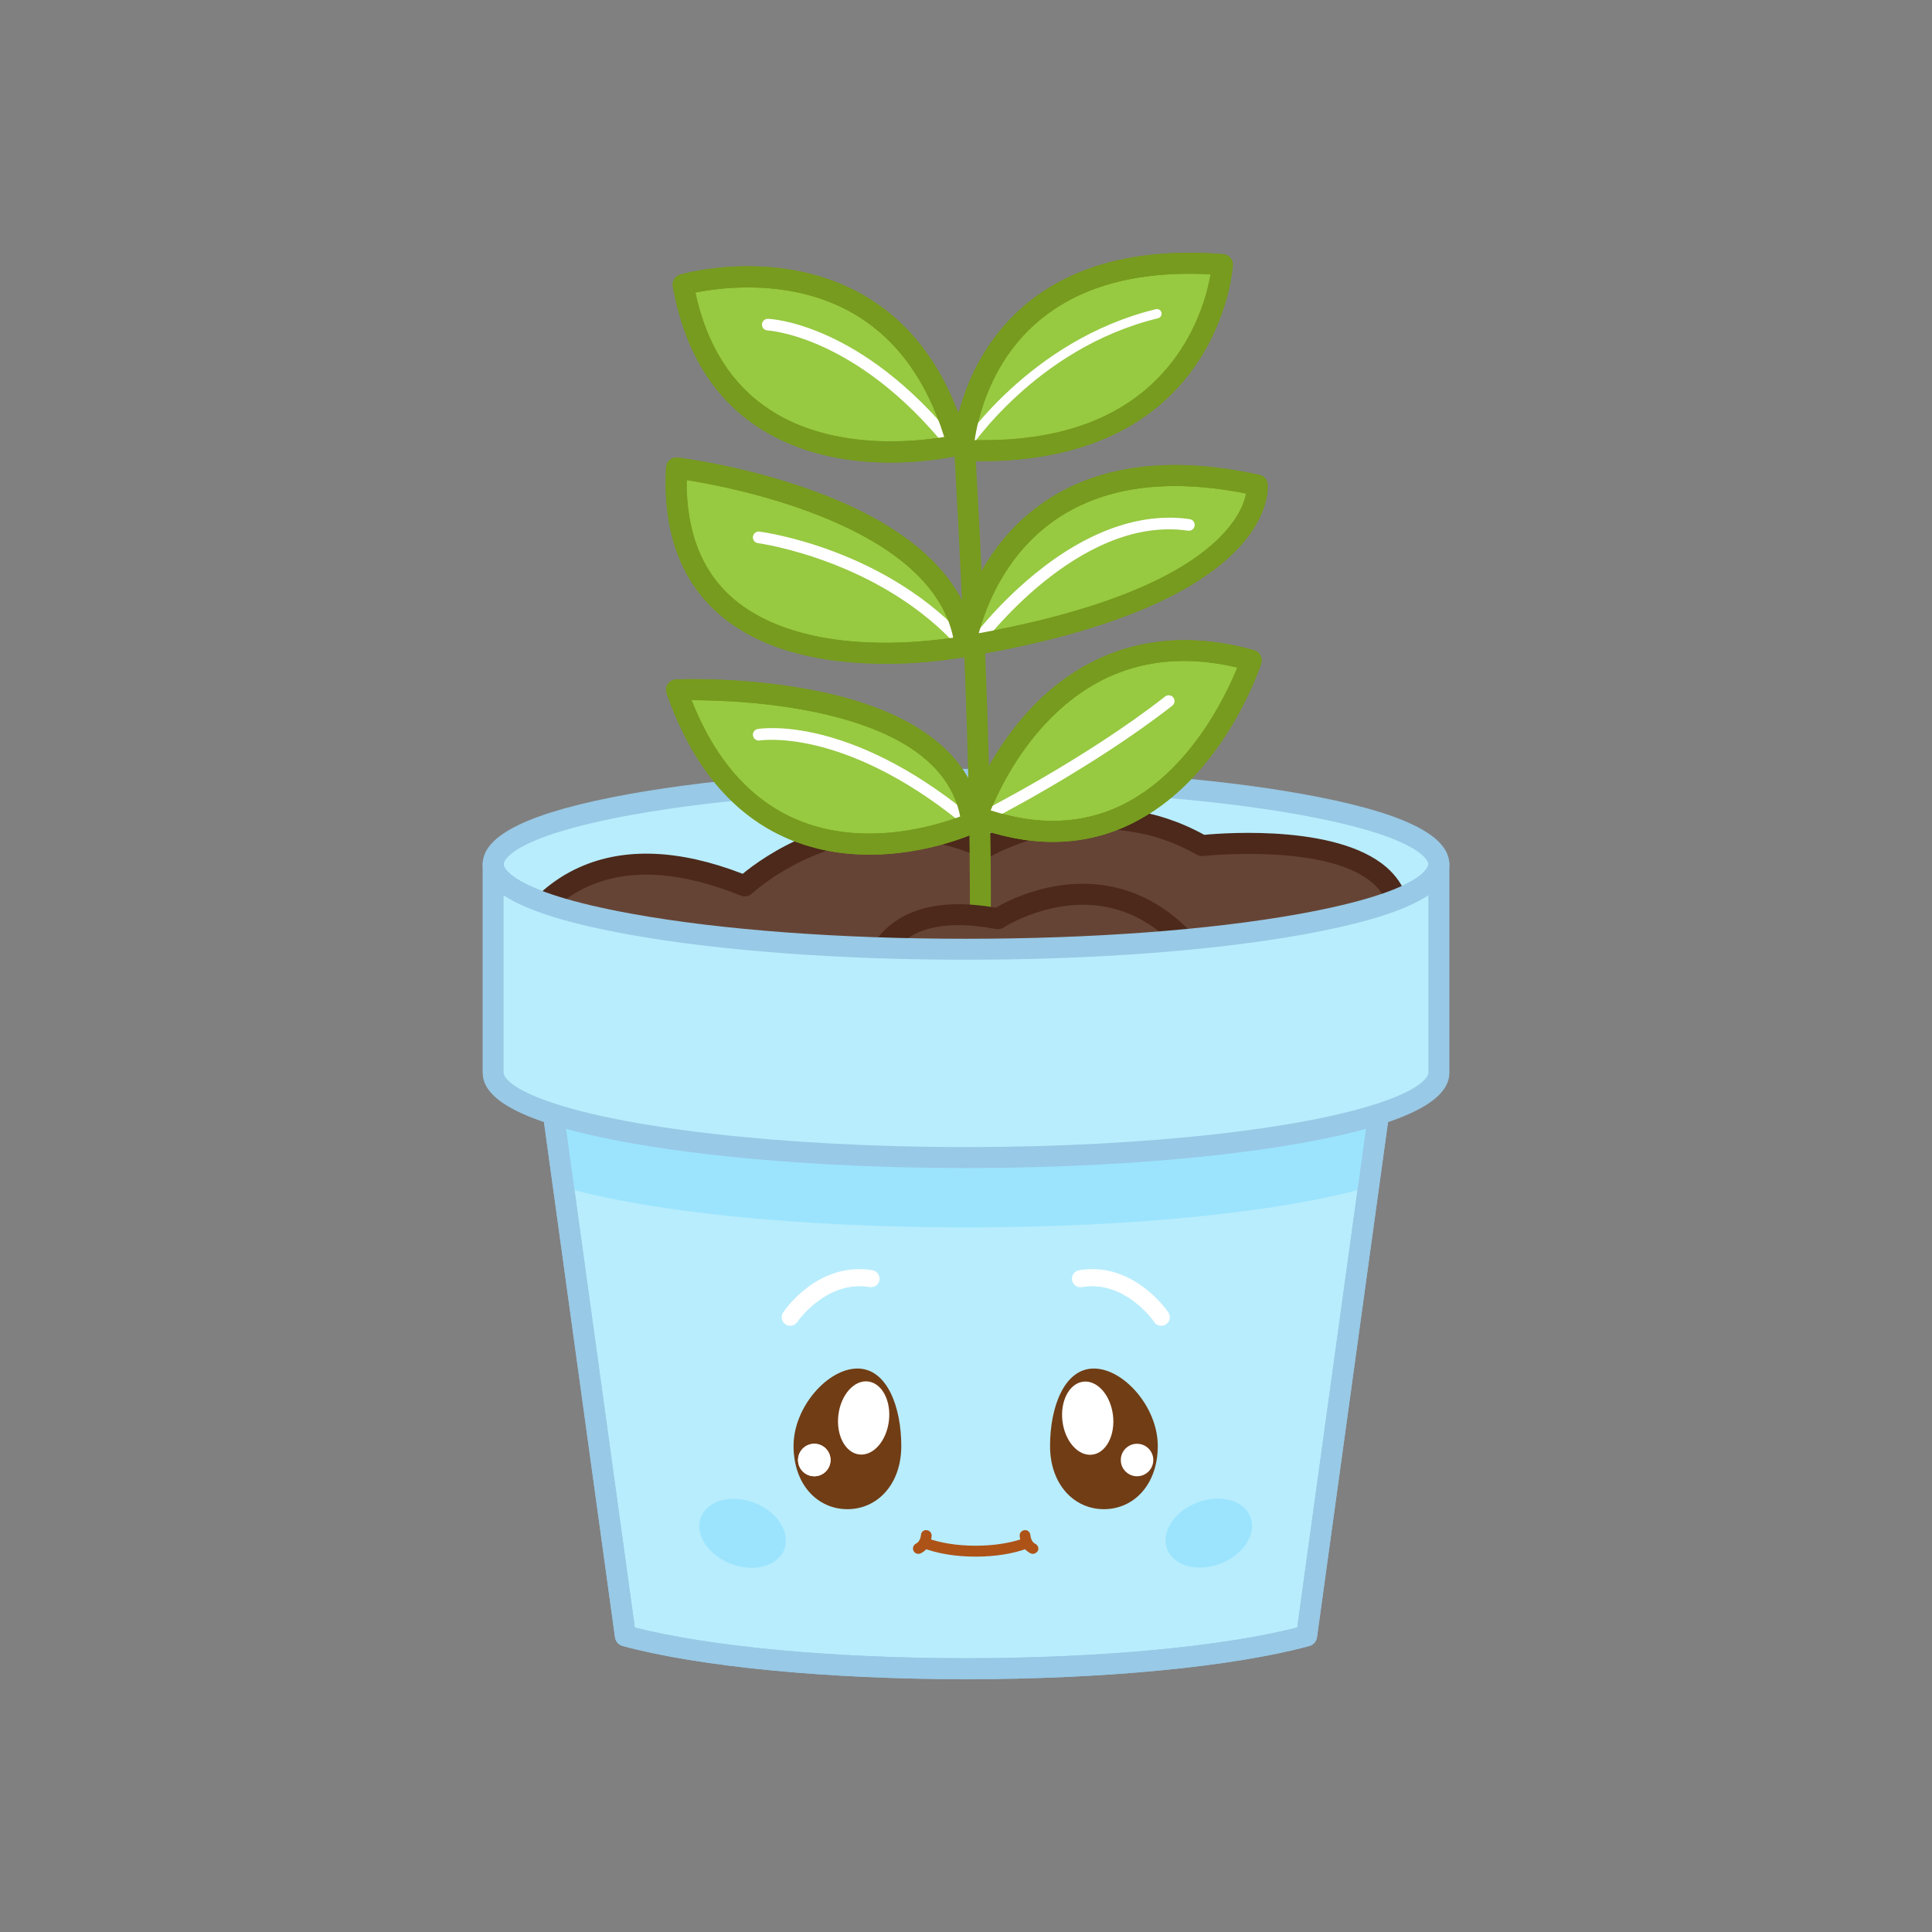 <svg width="1000" height="1000" viewBox="0 0 1000 1000" fill="none" xmlns="http://www.w3.org/2000/svg">
<rect x="0" y="0" width="1000" height="1000" fill="#808080" stroke="none"/>
<path d="M724.39 497.96L713.6 576.24L708.33 614.43L676.31 846.73C638.43 856.98 573.6 863.73 500 863.73C426.4 863.73 361.57 856.98 323.69 846.73L291.67 614.43L286.4 576.24L275.61 497.96H724.39Z" fill="#B8EDFD"/>
<path d="M500 869.15C428.5 869.15 362.06 862.73 322.28 851.96C320.18 851.39 318.62 849.62 318.32 847.46L270.24 498.7C270.03 497.15 270.49 495.58 271.52 494.39C272.55 493.2 274.04 492.53 275.61 492.53H724.38C725.95 492.53 727.44 493.21 728.47 494.39C729.5 495.57 729.97 497.14 729.75 498.7L681.67 847.47C681.37 849.63 679.81 851.4 677.71 851.97C637.95 862.72 571.51 869.15 500 869.15ZM328.58 842.4C367.84 852.38 431.46 858.3 500.01 858.3C568.56 858.3 632.18 852.38 671.44 842.4L718.17 503.39H281.84L328.58 842.4Z" fill="#98C9E6"/>
<path d="M500 491.34C635.177 491.34 744.76 471.654 744.76 447.37C744.76 423.086 635.177 403.4 500 403.4C364.823 403.4 255.24 423.086 255.24 447.37C255.24 471.654 364.823 491.34 500 491.34Z" fill="#B8EDFD"/>
<path d="M500 496.76C434.31 496.76 372.5 492.16 325.97 483.8C274.73 474.59 249.82 462.68 249.82 447.37C249.82 432.06 274.73 420.14 325.97 410.94C372.5 402.58 434.31 397.98 500 397.98C565.69 397.98 627.51 402.58 674.03 410.94C725.27 420.14 750.18 432.06 750.18 447.37C750.18 462.68 725.27 474.59 674.03 483.8C627.5 492.16 565.69 496.76 500 496.76ZM500 408.83C434.92 408.83 373.8 413.37 327.88 421.62C261.42 433.56 260.66 446.82 260.66 447.37C260.66 447.93 261.42 461.18 327.88 473.12C373.8 481.37 434.93 485.91 500 485.91C565.07 485.91 626.19 481.37 672.11 473.12C738.57 461.18 739.33 447.93 739.33 447.37C739.33 446.81 738.57 433.55 672.11 421.62C626.2 413.37 565.08 408.83 500 408.83Z" fill="#98C9E6"/>
<path d="M286.41 576.24C329.26 589.43 409.96 599.17 500.01 599.17C590.06 599.17 670.76 589.43 713.61 576.24L708.34 614.43C665.22 626.97 588.05 635.31 500.01 635.31C411.97 635.31 334.81 626.97 291.68 614.43L286.41 576.24Z" fill="#9CE4FD"/>
<path d="M264.8 492.59C264.8 492.59 290.57 420.1 385.47 458.54C385.47 458.54 439.36 407.74 509.66 438.77C509.66 438.77 565.9 405.54 622.13 437.67C622.13 437.67 731.09 425.59 724.06 480.5C717.03 535.43 264.8 492.59 264.8 492.59Z" fill="#664435"/>
<path d="M565.48 513.92C543.06 513.92 518.42 513.47 491.62 512.56C378.82 508.75 265.43 498.09 264.3 497.99C262.63 497.83 261.14 496.92 260.24 495.5C259.34 494.09 259.14 492.34 259.7 490.77C260.11 489.61 270.11 462.3 299.85 448.94C323.15 438.47 351.59 439.6 384.42 452.28C389.53 448.05 401.76 438.89 419.22 431.97C440.03 423.72 472.38 417.3 509.38 432.74C521.11 426.59 571.6 403.56 623.3 432.1C634.74 431.03 695.87 426.59 719.89 451.01C727.77 459.03 730.99 469.18 729.45 481.19C727.42 497.03 702.11 506.49 649.8 510.96C626.79 512.94 598.57 513.92 565.48 513.92ZM273.07 487.9C300.52 490.35 396.5 498.51 492.02 501.73C557.95 503.95 610.73 503.43 648.89 500.17C711.92 494.78 718.24 483.24 718.68 479.83C719.79 471.17 717.65 464.23 712.15 458.64C689.86 435.96 623.4 443.01 622.73 443.08C621.58 443.21 620.44 442.97 619.44 442.4C566.55 412.18 512.96 443.14 512.42 443.46C510.91 444.35 509.07 444.46 507.47 443.75C479.83 431.55 451.61 430.93 423.58 441.93C402.43 450.23 389.32 462.39 389.19 462.51C387.65 463.96 385.4 464.38 383.44 463.59C352.23 450.95 325.66 449.33 304.45 458.79C287.23 466.45 277.56 479.9 273.07 487.9Z" fill="#4C291B"/>
<path d="M500 869.15C428.5 869.15 362.06 862.73 322.28 851.96C320.18 851.39 318.62 849.62 318.32 847.46L270.24 498.7C270.03 497.15 270.49 495.58 271.52 494.39C272.55 493.2 274.04 492.53 275.61 492.53H724.38C725.95 492.53 727.44 493.21 728.47 494.39C729.5 495.57 729.97 497.14 729.75 498.7L681.67 847.47C681.37 849.63 679.81 851.4 677.71 851.97C637.95 862.72 571.51 869.15 500 869.15ZM328.58 842.4C367.84 852.38 431.46 858.3 500.01 858.3C568.56 858.3 632.18 852.38 671.44 842.4L718.17 503.39H281.84L328.58 842.4Z" fill="#98C9E6"/>
<path d="M507.36 486.05C507.34 486.05 507.32 486.05 507.3 486.05C504.3 486.02 501.9 483.56 501.93 480.56C503.07 377.97 493.11 219.78 493.01 218.2C492.82 215.21 495.09 212.63 498.08 212.44C501.06 212.26 503.65 214.52 503.84 217.51C503.94 219.1 513.93 377.68 512.78 480.68C512.75 483.67 510.33 486.05 507.36 486.05Z" fill="#779B1E"/>
<path d="M499.59 334.49C499.59 334.49 343.57 366.23 350.17 242.22C350.17 242.22 491.12 259.16 499.59 334.49Z" fill="#97C941"/>
<path d="M458.35 343.55C456.84 343.55 455.3 343.54 453.74 343.5C418.54 342.79 391.19 334.23 372.43 318.06C352.3 300.7 342.98 275.08 344.75 241.93C344.83 240.43 345.53 239.03 346.68 238.07C347.83 237.1 349.32 236.66 350.82 236.84C352.29 237.02 387.13 241.31 423.62 255.04C473.15 273.67 501.28 300.93 504.99 333.89C505.3 336.68 503.43 339.25 500.68 339.81C499.87 339.97 481.96 343.55 458.35 343.55ZM355.4 248.47C355.15 275.18 363.25 295.8 379.5 309.83C391.01 319.77 413.24 331.79 453.72 332.65C471 333.01 485.91 331.19 493.39 330.04C481.46 272.23 380.95 252.56 355.4 248.47Z" fill="#779B1E"/>
<path d="M505.72 422.72C505.72 422.72 541.6 312.13 647.64 341.78C647.64 341.78 608.79 461.13 505.72 422.72Z" fill="#97C941"/>
<path d="M544.96 435.77C531.81 435.77 518.07 433.12 503.82 427.81C501.1 426.8 499.66 423.82 500.55 421.05C500.93 419.87 510.15 391.98 532.93 367.44C554.23 344.49 591.68 320.5 649.09 336.55C650.51 336.95 651.71 337.91 652.41 339.21C653.11 340.51 653.24 342.05 652.79 343.45C651.99 345.9 632.74 403.62 585.11 426.61C572.48 432.72 559.06 435.77 544.96 435.77ZM512.76 419.44C537.4 427.48 560.11 426.63 580.35 416.87C615.71 399.83 634.55 360.04 640.43 345.52C601.19 336.23 567.8 345.99 541.12 374.57C525.34 391.48 516.37 410.6 512.76 419.44Z" fill="#779B1E"/>
<path d="M502.99 426.021C502.99 426.021 392.16 477.371 350.17 357.091C350.17 357.091 494.52 350.691 502.99 426.021Z" fill="#97C941"/>
<path d="M450.15 442.38C436.92 442.38 422.49 440.27 408.26 434.25C379.53 422.09 358.27 396.73 345.05 358.88C344.48 357.26 344.72 355.47 345.68 354.05C346.64 352.63 348.22 351.75 349.93 351.67C351.43 351.6 387.13 350.13 424.52 358C475.63 368.76 504.63 392.07 508.38 425.41C508.64 427.73 507.39 429.96 505.27 430.94C503.85 431.59 480.07 442.38 450.15 442.38ZM357.93 362.4C370.15 393.27 388.45 414.05 412.41 424.23C447.42 439.09 485.19 427.11 496.99 422.62C486.17 366.48 386.38 362.41 357.93 362.4Z" fill="#779B1E"/>
<path d="M499.59 334.49C499.59 334.49 515.26 221.43 650.73 251.12C650.73 251.12 657.1 308.15 499.59 334.49Z" fill="#97C941"/>
<path d="M499.59 339.91C498.19 339.91 496.83 339.37 495.81 338.37C494.57 337.17 493.98 335.45 494.22 333.73C494.48 331.85 501.05 287.32 539.75 260.35C568.09 240.6 605.82 235.7 651.89 245.8C654.16 246.3 655.86 248.19 656.12 250.5C656.4 253.04 661.21 312.95 500.48 339.82C500.19 339.89 499.89 339.91 499.59 339.91ZM608.2 251.57C583.7 251.57 562.86 257.48 545.95 269.27C520.08 287.3 510.07 314.68 506.6 327.77C548.83 320.14 601.61 305.89 629.23 280.19C640.74 269.49 644.05 260.36 644.99 255.46C631.94 252.86 619.67 251.57 608.2 251.57Z" fill="#779B1E"/>
<path d="M504.44 336.67C503.83 336.67 503.21 336.48 502.68 336.1C501.33 335.13 501.03 333.24 502.01 331.89C502.54 331.16 515.25 313.71 535.58 297.08C562.75 274.84 590.49 265.03 615.8 268.71C617.45 268.95 618.59 270.48 618.35 272.13C618.11 273.78 616.57 274.93 614.93 274.68C557.68 266.34 507.4 334.74 506.9 335.43C506.3 336.23 505.38 336.67 504.44 336.67Z" fill="white"/>
<path d="M509.44 425.74C508.34 425.74 507.28 425.13 506.75 424.08C506 422.59 506.6 420.78 508.08 420.03C508.61 419.76 561.74 392.82 603.07 360.51C604.38 359.48 606.27 359.72 607.3 361.03C608.33 362.34 608.09 364.23 606.78 365.26C564.97 397.94 511.33 425.14 510.79 425.41C510.36 425.63 509.89 425.74 509.44 425.74Z" fill="white"/>
<path d="M499.95 426.96C499.28 426.96 498.61 426.74 498.05 426.28C466.3 400.33 439.47 390.02 422.55 385.94C404.26 381.53 393.32 383.25 393.21 383.27C391.57 383.54 390.02 382.44 389.74 380.8C389.46 379.16 390.56 377.61 392.2 377.33C394.07 377.01 438.83 370.1 501.86 421.62C503.15 422.67 503.34 424.57 502.29 425.86C501.69 426.58 500.82 426.96 499.95 426.96Z" fill="white"/>
<path d="M499.59 337.5C498.75 337.5 497.92 337.15 497.32 336.47C456.55 290 392.95 281.21 392.31 281.13C390.66 280.91 389.5 279.4 389.71 277.75C389.93 276.1 391.43 274.93 393.09 275.15C395.78 275.5 459.59 284.34 501.84 332.49C502.94 333.74 502.81 335.65 501.56 336.74C501 337.26 500.29 337.5 499.59 337.5Z" fill="white"/>
<path d="M498.45 233.02C498.45 233.02 502.77 126.69 632.72 136.97C632.72 136.98 626.27 238.86 498.45 233.02Z" fill="#97C941"/>
<path d="M508.41 238.68C504.92 238.68 501.51 238.6 498.2 238.44C495.22 238.3 492.91 235.78 493.03 232.8C493.1 231.04 495.17 189.25 528.77 159.45C553.6 137.43 588.72 128.05 633.15 131.56C636.1 131.79 638.32 134.35 638.14 137.31C638.07 138.41 636.22 164.62 617.94 190.32C590.12 229.47 544.84 238.68 508.41 238.68ZM504.48 227.8C552.51 228.79 587.74 214.09 609.1 184.05C620.92 167.42 625.14 150.41 626.59 142.01C588 139.93 557.56 148.49 536.08 167.48C512.67 188.17 506.21 216.14 504.48 227.8Z" fill="#779B1E"/>
<path d="M353.6 147.34C353.6 147.34 464.08 115.55 495.6 230.35C495.61 230.35 373.74 260.26 353.6 147.34Z" fill="#97C941"/>
<path d="M461 239.43C440.66 239.43 414.94 235.78 392.73 221.32C369.13 205.97 354.17 181.4 348.27 148.29C347.78 145.56 349.44 142.89 352.11 142.12C354.16 141.53 402.74 127.97 445.96 152.22C472.49 167.11 490.96 192.91 500.85 228.91C501.24 230.32 501.04 231.83 500.3 233.09C499.56 234.35 498.34 235.26 496.92 235.61C495.69 235.91 480.93 239.43 461 239.43ZM359.93 151.43C365.84 178.88 378.82 199.31 398.58 212.18C431.09 233.37 473.64 228.71 488.72 226.16C479.34 196.03 463.21 174.38 440.72 161.72C408.98 143.87 372.79 148.84 359.93 151.43Z" fill="#779B1E"/>
<path d="M498.45 235.44C498.01 235.44 497.56 235.32 497.16 235.06C496.04 234.35 495.7 232.86 496.42 231.73C496.77 231.18 532.43 176.02 598.27 160.04C599.56 159.72 600.87 160.52 601.18 161.81C601.49 163.1 600.7 164.41 599.41 164.72C535.51 180.23 500.83 233.77 500.49 234.31C500.03 235.04 499.24 235.44 498.45 235.44Z" fill="white"/>
<path d="M492.49 233.03C491.61 233.03 490.74 232.65 490.14 231.91C443.16 173.68 397.72 171.06 397.27 171.04C395.61 170.97 394.32 169.56 394.39 167.9C394.46 166.24 395.84 164.98 397.52 165.01C399.48 165.09 446 167.58 494.84 228.11C495.89 229.41 495.68 231.3 494.39 232.35C493.82 232.81 493.15 233.03 492.49 233.03Z" fill="white"/>
<path d="M458.35 343.55C456.84 343.55 455.3 343.54 453.74 343.5C418.54 342.79 391.19 334.23 372.43 318.06C352.3 300.7 342.98 275.08 344.75 241.93C344.83 240.43 345.53 239.03 346.68 238.07C347.83 237.1 349.32 236.66 350.82 236.84C352.29 237.02 387.13 241.31 423.62 255.04C473.15 273.67 501.28 300.93 504.99 333.89C505.3 336.68 503.43 339.25 500.68 339.81C499.87 339.97 481.96 343.55 458.35 343.55ZM355.4 248.47C355.15 275.18 363.25 295.8 379.5 309.83C391.01 319.77 413.24 331.79 453.72 332.65C471 333.01 485.91 331.19 493.39 330.04C481.46 272.23 380.95 252.56 355.4 248.47Z" fill="#779B1E"/>
<path d="M544.96 435.77C531.81 435.77 518.07 433.12 503.82 427.81C501.1 426.8 499.66 423.82 500.55 421.05C500.93 419.87 510.15 391.98 532.93 367.44C554.23 344.49 591.68 320.5 649.09 336.55C650.51 336.95 651.71 337.91 652.41 339.21C653.11 340.51 653.24 342.05 652.79 343.45C651.99 345.9 632.74 403.62 585.11 426.61C572.48 432.72 559.06 435.77 544.96 435.77ZM512.76 419.44C537.4 427.48 560.11 426.63 580.35 416.87C615.71 399.83 634.55 360.04 640.43 345.52C601.19 336.23 567.8 345.99 541.12 374.57C525.34 391.48 516.37 410.6 512.76 419.44Z" fill="#779B1E"/>
<path d="M450.15 442.38C436.92 442.38 422.49 440.27 408.26 434.25C379.53 422.09 358.27 396.73 345.05 358.88C344.48 357.26 344.72 355.47 345.68 354.05C346.64 352.63 348.22 351.75 349.93 351.67C351.43 351.6 387.13 350.13 424.52 358C475.63 368.76 504.63 392.07 508.38 425.41C508.64 427.73 507.39 429.96 505.27 430.94C503.85 431.59 480.07 442.38 450.15 442.38ZM357.93 362.4C370.15 393.27 388.45 414.05 412.41 424.23C447.42 439.09 485.19 427.11 496.99 422.62C486.17 366.48 386.38 362.41 357.93 362.4Z" fill="#779B1E"/>
<path d="M499.59 339.91C498.19 339.91 496.83 339.37 495.81 338.37C494.57 337.17 493.98 335.45 494.22 333.73C494.48 331.85 501.05 287.32 539.75 260.35C568.09 240.6 605.82 235.7 651.89 245.8C654.16 246.3 655.86 248.19 656.12 250.5C656.4 253.04 661.21 312.95 500.48 339.82C500.19 339.89 499.89 339.91 499.59 339.91ZM608.2 251.57C583.7 251.57 562.86 257.48 545.95 269.27C520.08 287.3 510.07 314.68 506.6 327.77C548.83 320.14 601.61 305.89 629.23 280.19C640.74 269.49 644.05 260.36 644.99 255.46C631.94 252.86 619.67 251.57 608.2 251.57Z" fill="#779B1E"/>
<path d="M508.41 238.68C504.92 238.68 501.51 238.6 498.2 238.44C495.22 238.3 492.91 235.78 493.03 232.8C493.1 231.04 495.17 189.25 528.77 159.45C553.6 137.43 588.72 128.05 633.15 131.56C636.1 131.79 638.32 134.35 638.14 137.31C638.07 138.41 636.22 164.62 617.94 190.32C590.12 229.47 544.84 238.68 508.41 238.68ZM504.48 227.8C552.51 228.79 587.74 214.09 609.1 184.05C620.92 167.42 625.14 150.41 626.59 142.01C588 139.93 557.56 148.49 536.08 167.48C512.67 188.17 506.21 216.14 504.48 227.8Z" fill="#779B1E"/>
<path d="M461 239.43C440.66 239.43 414.94 235.78 392.73 221.32C369.13 205.97 354.17 181.4 348.27 148.29C347.78 145.56 349.44 142.89 352.11 142.12C354.16 141.53 402.74 127.97 445.96 152.22C472.49 167.11 490.96 192.91 500.85 228.91C501.24 230.32 501.04 231.83 500.3 233.09C499.56 234.35 498.34 235.26 496.92 235.61C495.69 235.91 480.93 239.43 461 239.43ZM359.93 151.43C365.84 178.88 378.82 199.31 398.58 212.18C431.09 233.37 473.64 228.71 488.72 226.16C479.34 196.03 463.21 174.38 440.72 161.72C408.98 143.87 372.79 148.84 359.93 151.43Z" fill="#779B1E"/>
<path d="M450.26 511.61C450.26 511.61 450.26 462.88 516.47 475.55C516.47 475.55 582.68 431.8 628.2 506.88L450.26 511.61Z" fill="#664435"/>
<path d="M450.26 517.03C448.85 517.03 447.49 516.48 446.47 515.49C445.42 514.47 444.83 513.07 444.83 511.6C444.83 510.8 445.01 491.87 460.48 479.08C473.01 468.72 491.49 465.61 515.41 469.83C522.49 465.69 547.77 452.71 576.81 459.23C598.98 464.21 617.83 479.29 632.84 504.06C633.84 505.71 633.89 507.77 632.96 509.47C632.03 511.17 630.27 512.24 628.34 512.29L450.4 517.02C450.36 517.03 450.31 517.03 450.26 517.03ZM496.06 478.85C483.93 478.85 474.33 481.72 467.4 487.45C460.36 493.27 457.55 500.9 456.43 506.01L618.33 501.71C605.95 484.34 591.25 473.63 574.54 469.85C545.53 463.28 519.72 479.91 519.46 480.08C518.28 480.85 516.84 481.14 515.46 480.88C508.4 479.53 501.93 478.85 496.06 478.85Z" fill="#4C291B"/>
<path d="M744.76 447.371V555.201C744.76 561.831 736.6 568.111 721.97 573.751C683.02 588.761 598.28 599.161 499.99 599.161C401.7 599.161 316.97 588.761 278.01 573.751C263.39 568.111 255.22 561.831 255.22 555.201V447.371C255.22 471.651 364.8 491.341 499.98 491.341C635.16 491.341 744.76 471.651 744.76 447.371Z" fill="#B8EDFD"/>
<path d="M500 604.59C404.61 604.59 316.71 594.47 276.07 578.81C258.4 571.99 249.81 564.27 249.81 555.19V447.37C249.81 444.37 252.24 441.94 255.24 441.94C258.24 441.94 260.67 444.37 260.67 447.37C260.67 447.93 261.43 461.18 327.89 473.12C373.81 481.37 434.94 485.91 500.01 485.91C565.08 485.91 626.2 481.37 672.12 473.12C738.58 461.18 739.34 447.93 739.34 447.37C739.34 444.37 741.77 441.94 744.77 441.94C747.77 441.94 750.2 444.37 750.2 447.37V555.2C750.2 564.27 741.61 572 723.94 578.82C683.29 594.47 595.39 604.59 500 604.59ZM260.66 463.37V555.19C260.66 556.2 261.59 561.59 279.97 568.68C319.46 583.9 405.82 593.73 499.99 593.73C594.16 593.73 680.52 583.9 720.01 568.68C738.39 561.59 739.32 556.2 739.32 555.19V463.37C727.46 471.33 705.8 478.08 674.02 483.79C627.48 492.15 565.68 496.75 499.99 496.75C434.3 496.75 372.49 492.15 325.96 483.79C294.18 478.09 272.53 471.33 260.66 463.37Z" fill="#98C9E6"/>
<g clip-path="url(#clip0_3_986)">
<path d="M599.263 748.4C599.263 768.54 586.763 781.15 571.383 781.15C556.003 781.15 543.503 768.43 543.503 748.4C543.503 728.38 550.803 708.35 566.183 708.35C581.563 708.35 599.263 728.26 599.263 748.4Z" fill="#713D15"/>
<path d="M588.534 764.11C593.174 764.11 596.944 760.35 596.944 755.7C596.944 751.05 593.184 747.29 588.534 747.29C583.894 747.29 580.124 751.05 580.124 755.7C580.124 760.35 583.884 764.11 588.534 764.11Z" fill="white"/>
<path d="M565.334 752.93C572.554 752.04 577.354 742.86 576.064 732.43C574.774 722 567.884 714.27 560.664 715.16C553.444 716.05 548.644 725.23 549.934 735.66C551.224 746.08 558.114 753.82 565.334 752.93Z" fill="white"/>
<path d="M601.033 686.22C599.593 686.22 598.153 685.56 597.383 684.23C597.273 684.01 582.443 662.44 559.993 666.2C557.563 666.64 555.343 664.98 554.903 662.55C554.463 660.12 556.123 657.9 558.553 657.46C586.653 652.81 604.023 678.26 604.793 679.37C606.123 681.36 605.563 684.13 603.573 685.45C602.803 686 601.913 686.22 601.033 686.22Z" fill="white"/>
<path d="M631.814 809.31C643.714 804.68 650.624 793.87 647.234 785.16C643.844 776.45 631.454 773.13 619.554 777.76C607.654 782.39 600.744 793.2 604.134 801.91C607.524 810.62 619.914 813.94 631.814 809.31Z" fill="#9CE4FD"/>
<path d="M410.744 748.4C410.744 768.54 423.244 781.15 438.624 781.15C454.004 781.15 466.504 768.43 466.504 748.4C466.504 728.38 459.204 708.35 443.824 708.35C428.444 708.35 410.744 728.26 410.744 748.4Z" fill="#713D15"/>
<path d="M421.473 764.11C426.113 764.11 429.883 760.35 429.883 755.7C429.883 751.05 426.123 747.29 421.473 747.29C416.833 747.29 413.063 751.05 413.063 755.7C413.063 760.35 416.833 764.11 421.473 764.11Z" fill="white"/>
<path d="M421.473 764.11C426.113 764.11 429.883 760.35 429.883 755.7C429.883 751.05 426.123 747.29 421.473 747.29C416.833 747.29 413.063 751.05 413.063 755.7C413.063 760.35 416.833 764.11 421.473 764.11Z" fill="white"/>
<path d="M460.083 735.55C461.373 725.12 456.563 715.94 449.353 715.05C442.133 714.16 435.243 721.89 433.953 732.32C432.663 742.75 437.473 751.93 444.683 752.82C451.903 753.72 458.793 745.98 460.083 735.55Z" fill="white"/>
<path d="M408.974 686.22C408.084 686.22 407.313 686 406.543 685.45C404.553 684.12 404.003 681.36 405.323 679.37C405.983 678.26 423.354 652.82 451.564 657.46C453.994 657.9 455.544 660.12 455.214 662.55C454.884 664.98 452.554 666.53 450.124 666.2C427.664 662.44 412.843 684.01 412.733 684.23C411.733 685.56 410.414 686.22 408.974 686.22Z" fill="white"/>
<path d="M405.914 802.02C409.304 793.31 402.394 782.49 390.494 777.87C378.594 773.25 366.194 776.56 362.814 785.27C359.424 793.98 366.334 804.8 378.234 809.42C390.134 814.04 402.524 810.73 405.914 802.02Z" fill="#9CE4FD"/>
<path d="M505.004 805.71C494.824 805.71 485.094 804.16 477.454 801.17L479.444 795.97C486.414 798.63 495.484 800.06 505.004 800.06C514.514 800.06 523.594 798.62 530.564 795.97L532.554 801.17C524.914 804.16 515.184 805.71 505.004 805.71Z" fill="#AD5317"/>
<path d="M475.353 804.27C474.243 804.27 473.253 803.72 472.813 802.61C472.153 801.28 472.813 799.62 474.143 798.96C476.463 797.85 476.683 794.53 476.683 794.53C476.793 792.98 478.013 791.87 479.563 791.99C481.113 792.1 482.223 793.32 482.223 794.87C482.113 797.3 480.783 802.06 476.473 804.05C476.123 804.16 475.793 804.27 475.353 804.27Z" fill="#AD5317"/>
<path d="M534.654 804.27C534.324 804.27 533.884 804.16 533.544 804.05C529.234 802.06 527.904 797.41 527.794 794.87C527.684 793.32 528.904 792.1 530.454 791.99C532.004 791.88 533.224 793.1 533.334 794.65C533.334 794.76 533.554 797.97 535.874 799.08C537.204 799.74 537.864 801.4 537.204 802.73C536.644 803.6 535.644 804.27 534.654 804.27Z" fill="#AD5317"/>
</g>
<defs>
<clipPath id="clip0_3_986">
<rect width="288" height="156" fill="white" transform="translate(361.023 656)"/>
</clipPath>
</defs>
</svg>
